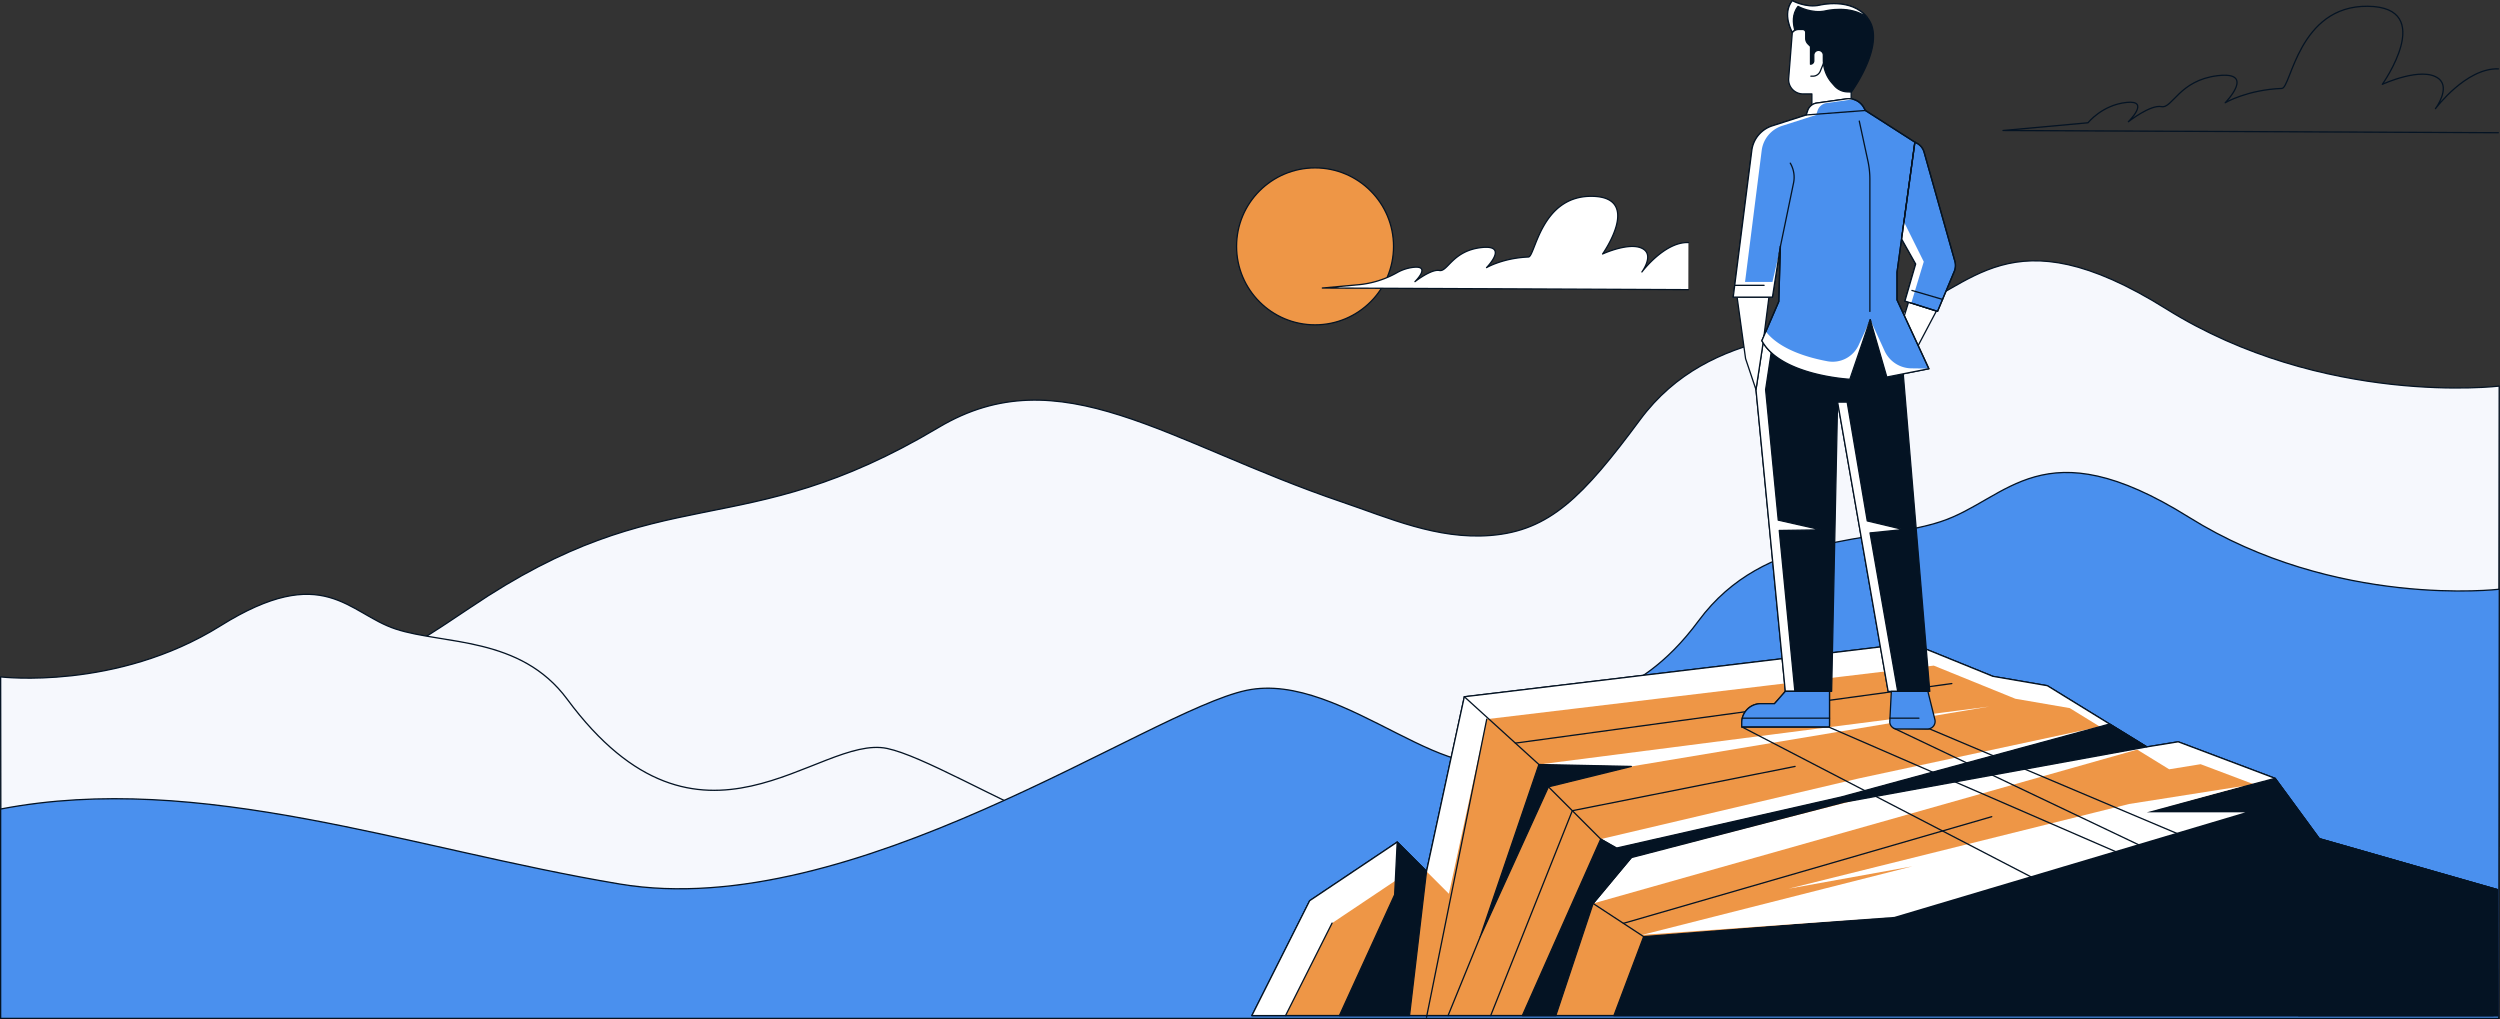<svg xmlns="http://www.w3.org/2000/svg" viewBox="0 0 1921.44 783.23"><rect x="0" y="0" width="1921.44" height="783.23" fill="#333333" stroke="none"/><defs><style>.cls-1{fill:#ee9646;}.cls-1,.cls-2,.cls-4,.cls-5,.cls-7,.cls-9{stroke:#041323;stroke-linecap:round;stroke-linejoin:round;}.cls-2{fill:#f6f8fd;}.cls-3,.cls-9{fill:#4a90ee;}.cls-4{fill:none;}.cls-5,.cls-6{fill:#fff;}.cls-7,.cls-8{fill:#041323;}</style></defs><g id="Layer_2" data-name="Layer 2"><g id="Illustrtions"><circle class="cls-1" cx="1010.72" cy="189.35" r="60.32"/><path class="cls-2" d="M1920.34,650.74l.47-354s-135,16.22-256-59.41-149.24-14.47-204.7,3.68-145.21,8.06-199.66,81.67c-44,59.41-69.55,85.2-114.74,88.85-41.16,3.33-78.66-13.62-114-25.61-134.76-45.72-217-113.06-310.43-57.35-153.47,91.55-209.56,36.6-360.09,138.56C133.41,621.42.5,621.8.5,621.8v91.58s1095.88,68.46,1919.84-62.64"/><path class="cls-2" d="M.81,753.65H1359.33V639.79c-108.79-20.84-222.49,21.7-336.71,40.79-126.54,21.15-287.52-94-340.71-105.32s-143.34,100.89-246-37.9c-35.9-48.54-95.07-41.89-131.64-53.85s-55.19-52.29-135-2.43S.5,520.25.5,520.25Z"/><path class="cls-3" d="M1920.5,782.73H.5V621.8c153.75-29.44,314.44,30.67,475.87,57.65C655.21,709.35,882.72,546.57,957.9,530.6s164,88.8,207.66,45.1,89.27-30.07,140-98.66,134.37-59.2,186-76.11,78-73.9,190.75-3.42,238.57,55.35,238.57,55.35Z"/><path class="cls-4" d="M1920.5,782.73H.5V621.8c153.75-29.44,314.44,30.67,475.87,57.65C655.21,709.35,882.72,546.57,957.9,530.6s164,88.8,207.66,45.1,89.27-30.07,140-98.66,134.37-59.2,186-76.11,78-73.9,190.75-3.42,238.57,55.35,238.57,55.35Z"/><path class="cls-5" d="M1297.61,222.62l-281.28-1.26,28.21-2.56a74.05,74.05,0,0,0,29.37-9.35,33.05,33.05,0,0,1,12.49-4c13.86-1.49,1.12,11,1.12,11s12.51-9.82,18.77-8.57,10.06-15,32-17.58,4.24,15.37,4.24,15.37,12.58-7.36,32.19-8.14c5.22-.21,9.39-47.09,48.73-46.66s8.27,44.33,8.27,44.33,22.66-10.46,32-3.27c6.93,5.35-1.79,17.08-1.79,17.08s17.43-23.32,35.75-22.59"/><polygon class="cls-1" points="962.15 780.58 1006.57 692.27 1073.85 647.2 1096.38 669.73 1125.45 535.5 1469.02 494.35 1531.73 519.83 1573.53 527.01 1649.95 574.04 1674.12 570.12 1748.58 598.21 1782.55 644.58 1919.5 683.77 1919.5 780.58 962.15 780.58"/><polygon class="cls-6" points="1023.79 709.49 1091.07 664.42 1113.6 686.95 1142.67 552.72 1486.24 511.57 1548.95 537.04 1590.75 544.23 1667.17 591.26 1691.34 587.34 1759.44 613.03 1748.58 598.21 1674.12 570.12 1649.95 574.04 1573.53 527.01 1531.73 519.83 1469.02 494.35 1125.45 535.5 1096.38 669.73 1073.85 647.2 1006.57 692.27 962.15 780.58 988.03 780.58 1023.79 709.49"/><line class="cls-4" x1="1112.93" y1="780.58" x2="1137.7" y2="719.86"/><line class="cls-4" x1="1096.38" y1="781.84" x2="1142.67" y2="552.72"/><line class="cls-4" x1="1164.68" y1="571.14" x2="1500.11" y2="525.37"/><polygon class="cls-6" points="1224.41 694.39 1649.95 574.04 1499.76 596.07 1253.8 659.12 1224.41 694.39"/><polygon class="cls-7" points="1240.41 780.58 1263.27 719.86 1455.96 704.68 1725.72 624.34 1649.95 624.34 1748.58 598.21 1782.55 644.58 1919.5 683.77 1919.5 780.58 1240.41 780.58"/><polygon class="cls-6" points="1261.97 718.56 1469.86 665.83 1374.63 683.04 1636.38 617.92 1724.13 604.1 1649.95 624.34 1725.72 624.34 1455.96 704.68 1261.97 718.56"/><polygon class="cls-6" points="1230.28 644.91 1428.94 598.21 1613.34 558.64 1414.97 612.58 1242.53 651.77 1230.28 644.91"/><polygon class="cls-6" points="1253.8 589.06 1528.94 543.04 1182.77 587.58 1253.8 589.06"/><polygon class="cls-7" points="1029.43 780.58 1071.89 687.69 1073.85 647.2 1096.38 669.73 1083.32 780.58 1029.43 780.58"/><polygon class="cls-7" points="1137.7 719.86 1182.77 587.58 1253.8 589.06 1190.11 604.74 1137.7 719.86"/><polygon class="cls-7" points="1170.03 780.58 1230.28 644.91 1242.53 651.77 1414.97 612.58 1621.38 556.46 1649.95 574.04 1417.42 616.5 1253.8 659.12 1224.41 694.39 1195.75 780.58 1170.03 780.58"/><polygon class="cls-4" points="962.15 780.58 1006.57 692.27 1073.85 647.2 1096.38 669.73 1125.45 535.5 1469.02 494.35 1531.73 519.83 1573.53 527.01 1649.95 574.04 1674.12 570.12 1748.58 598.21 1782.55 644.58 1919.5 683.77 1919.5 780.58 962.15 780.58"/><polygon class="cls-4" points="1338.67 558.64 1766.61 780.58 1916.25 780.58 1405.17 558.64 1338.67 558.64"/><polygon class="cls-4" points="1455.32 559.59 1919.5 780.58 1919.5 744.67 1483.19 560.28 1455.32 559.59"/><polyline class="cls-4" points="1125.45 535.5 1182.77 587.58 1190.11 604.74 1230.28 644.91 1253.8 659.12 1224.41 694.39 1263.27 719.86"/><polyline class="cls-4" points="1145.7 780.58 1208.45 623.08 1379.64 589.06"/><line class="cls-4" x1="988.03" y1="780.58" x2="1023.79" y2="709.49"/><line class="cls-4" x1="1247.71" y1="709.67" x2="1530.8" y2="627.68"/><path class="cls-8" d="M1462.78,287.3l20.41,244.07h-32l-38.86-222.49-4.58,222.49h-35.59l-22.54-231.88,5.47-36.08s17.07,21.71,66.71,28.08l15.67-45.8,12.74,44.09Z"/><path class="cls-4" d="M1462.78,287.3l20.41,244.07h-32l-38.86-222.49-4.58,222.49h-35.59l-22.54-231.88,5.47-36.08s17.07,21.71,66.71,28.08l15.67-45.8,12.74,44.09Z"/><polygon class="cls-8" points="1457.55 289.78 1462.9 288.72 1462.78 287.3 1457.15 288.41 1457.55 289.78"/><polygon class="cls-4" points="1457.55 289.78 1462.9 288.72 1462.78 287.3 1457.15 288.41 1457.55 289.78"/><path class="cls-8" d="M1429.14,291.49l11.69-34.16-3.37-11.64-15.32,44.76C1424.41,290.83,1426.72,291.18,1429.14,291.49Z"/><path class="cls-4" d="M1429.14,291.49l11.69-34.16-3.37-11.64-15.32,44.76C1424.41,290.83,1426.72,291.18,1429.14,291.49Z"/><path class="cls-6" d="M1361.52,269.41a41.49,41.49,0,0,1-6.44-6l-5.47,36.08,22.54,231.88h7.34l-12-123.66,32.17-.48-32.94-7.47L1357,299.49Z"/><path class="cls-4" d="M1361.52,269.41a41.49,41.49,0,0,1-6.44-6l-5.47,36.08,22.54,231.88h7.34l-12-123.66,32.17-.48-32.94-7.47L1357,299.49Z"/><polygon class="cls-6" points="1412.32 308.88 1451.18 531.37 1458.53 531.37 1437.25 409.58 1462.9 407 1435.13 400.37 1419.66 308.88 1412.32 308.88"/><polygon class="cls-4" points="1412.32 308.88 1451.18 531.37 1458.53 531.37 1437.25 409.58 1462.9 407 1435.13 400.37 1419.66 308.88 1412.32 308.88"/><line class="cls-4" x1="1433.05" y1="308.88" x2="1384.07" y2="308.88"/><path class="cls-5" d="M1377.53,24.83l-2.81,35.52a11,11,0,0,0,10.93,11.84h6.91V88.35h30.21V22.22h-43.11Z"/><polygon class="cls-5" points="1335.08 228.3 1341.61 275.65 1349.61 299.49 1355.09 263.41 1359.57 228.3 1335.08 228.3"/><polygon class="cls-5" points="1488.26 239.04 1462.78 287.3 1456.4 266.02 1466.86 232.22 1488.26 239.04"/><path class="cls-8" d="M1422.93,70.72s26.62-36.42,13.23-55.85c-11.93-17.31-37.4-10.94-37.4-10.94C1388,6.38,1377.53.5,1377.53.5c-8.16,10.29,0,24.33,0,24.33l.15-.15a6.77,6.77,0,0,1,4.77-2h3.12a2.25,2.25,0,0,1,2.25,2.25v4.53a6.06,6.06,0,0,0,1.79,4.31l1.89,1.89V49.33h0a2.54,2.54,0,0,0,2.53-2.54v-4.4a3.67,3.67,0,0,1,3.67-3.68h0a3.67,3.67,0,0,1,3.67,3.68v3.74A26.72,26.72,0,0,0,1408,63.74l1.92,2.19a13.68,13.68,0,0,0,9.83,4.67Z"/><path class="cls-4" d="M1422.93,70.72s26.62-36.42,13.23-55.85c-11.93-17.31-37.4-10.94-37.4-10.94C1388,6.38,1377.53.5,1377.53.5c-8.16,10.29,0,24.33,0,24.33l.15-.15a6.77,6.77,0,0,1,4.77-2h3.12a2.25,2.25,0,0,1,2.25,2.25v4.53a6.06,6.06,0,0,0,1.79,4.31l1.89,1.89V49.33h0a2.54,2.54,0,0,0,2.53-2.54v-4.4a3.67,3.67,0,0,1,3.67-3.68h0a3.67,3.67,0,0,1,3.67,3.68v3.74A26.72,26.72,0,0,0,1408,63.74l1.92,2.19a13.68,13.68,0,0,0,9.83,4.67Z"/><path class="cls-6" d="M1381.94,4.91s10.45,5.87,21.23,3.42c0,0,19.17-4.78,32,5.26-12.28-15.69-36.45-9.66-36.45-9.66C1388,6.38,1377.53.5,1377.53.5c-8.16,10.29,0,24.33,0,24.33l1.86-1.86C1378,18,1377.25,10.81,1381.94,4.91Z"/><path class="cls-4" d="M1381.94,4.91s10.45,5.87,21.23,3.42c0,0,19.17-4.78,32,5.26-12.28-15.69-36.45-9.66-36.45-9.66C1388,6.38,1377.53.5,1377.53.5c-8.16,10.29,0,24.33,0,24.33l1.86-1.86C1378,18,1377.25,10.81,1381.94,4.91Z"/><path class="cls-3" d="M1362.12,96.73l26.11-8.38,1.16-3.42a8.56,8.56,0,0,1,6.9-5.72l22.8-3.21a13.19,13.19,0,0,1,13.44,6.76l1.18,2.16,38,24.33L1458,209.19V230.5l24.49,52.91-32.33,6.37-12.74-44.09-15.67,45.8s-53.16-2.69-67.61-29.64l13-30.12,1.23-42.38-6.12,39h-30.13l14.28-112.68A22.86,22.86,0,0,1,1362.12,96.73Z"/><path class="cls-4" d="M1362.12,96.73l26.11-8.38,1.16-3.42a8.56,8.56,0,0,1,6.9-5.72l22.8-3.21a13.19,13.19,0,0,1,13.44,6.76l1.18,2.16,38,24.33L1458,209.19V230.5l24.49,52.91-32.33,6.37-12.74-44.09-15.67,45.8s-53.16-2.69-67.61-29.64l13-30.12,1.23-42.38-6.12,39h-30.13l14.28-112.68A22.86,22.86,0,0,1,1362.12,96.73Z"/><path class="cls-6" d="M1482.53,283.41l-.06-.13L1469,283.1a22.92,22.92,0,0,1-20.54-13.39l-11-24,12.74,44.09Z"/><path class="cls-6" d="M1404.61,277.67c-15.24-2.82-36.7-9.1-47.41-22.83l-3,7c14.45,26.95,67.61,29.64,67.61,29.64l15.67-45.8-8.94,19.5A22,22,0,0,1,1404.61,277.67Z"/><polygon class="cls-6" points="1367.98 191.97 1362.27 216.67 1333.61 216.67 1332.14 228.3 1362.27 228.3 1367.98 191.97"/><path class="cls-6" d="M1369.71,96.72l26.11-8.37,1.16-3.42a8.57,8.57,0,0,1,6.9-5.72l20.47-2.88a12.89,12.89,0,0,0-5.26-.33l-22.8,3.21a8.56,8.56,0,0,0-6.9,5.72l-1.16,3.42-26.11,8.37a22.89,22.89,0,0,0-15.7,18.9L1332.14,228.3h7.59L1354,115.62A22.89,22.89,0,0,1,1369.71,96.72Z"/><path class="cls-3" d="M1471.76,109.25l1.52.82a11.19,11.19,0,0,1,5.53,6.86l23.65,83.82a12,12,0,0,1-.48,7.9l-12.83,30.67-25.07-7.92,8.25-28.49-10.8-19.19Z"/><path class="cls-4" d="M1471.76,109.25l1.52.82a11.19,11.19,0,0,1,5.53,6.86l23.65,83.82a12,12,0,0,1-.48,7.9l-12.83,30.67-25.07-7.92,8.25-28.49-10.8-19.19Z"/><polygon class="cls-6" points="1463.34 170.54 1478.56 201.14 1469.06 232.62 1464.08 231.4 1472.33 202.91 1461.54 183.72 1463.34 170.54"/><path class="cls-4" d="M1471.76,109.25l1.52.82a11.19,11.19,0,0,1,5.53,6.86l23.65,83.82a12,12,0,0,1-.48,7.9l-12.83,30.67-25.07-7.92,8.25-28.49-10.8-19.19Z"/><path class="cls-3" d="M1406.11,531.37V557.7a.94.94,0,0,1-.94.94h-66.5v-3.18a14.62,14.62,0,0,1,14.61-14.62h10.54l8.33-9.47Z"/><path class="cls-4" d="M1406.11,531.37V557.7a.94.94,0,0,1-.94.94h-66.5v-3.18a14.62,14.62,0,0,1,14.61-14.62h10.54l8.33-9.47Z"/><path class="cls-3" d="M1406.11,531.37V557.7a.94.94,0,0,1-.94.94h-66.5v-3.18a14.62,14.62,0,0,1,14.61-14.62h10.54l8.33-9.47Z"/><path class="cls-4" d="M1406.11,531.37V557.7a.94.94,0,0,1-.94.94h-66.5v-3.18a14.62,14.62,0,0,1,14.61-14.62h10.54l8.33-9.47Z"/><line class="cls-3" x1="1339.09" y1="551.97" x2="1406.11" y2="551.97"/><line class="cls-4" x1="1339.09" y1="551.97" x2="1406.11" y2="551.97"/><path class="cls-3" d="M1453.63,531.37l-1.17,23.09a5.53,5.53,0,0,0,5.53,5.82h23.46a5.82,5.82,0,0,0,5.65-7.23l-5.38-21.68Z"/><path class="cls-4" d="M1453.63,531.37l-1.17,23.09a5.53,5.53,0,0,0,5.53,5.82h23.46a5.82,5.82,0,0,0,5.65-7.23l-5.38-21.68Z"/><line class="cls-9" x1="1452.58" y1="551.97" x2="1474.82" y2="551.97"/><line class="cls-5" x1="1333.28" y1="219.29" x2="1355.82" y2="219.29"/><line class="cls-5" x1="1493" y1="230.1" x2="1469.47" y2="223.23"/><path class="cls-4" d="M1437.14,239.32V137.79a66.45,66.45,0,0,0-1.52-14.13L1429,93.09"/><line class="cls-5" x1="1388.23" y1="88.35" x2="1433.71" y2="84.92"/><path class="cls-4" d="M1368.39,189.35l10.09-48.76a21.44,21.44,0,0,0-2.5-15.17h0"/><path class="cls-5" d="M1391.82,58.55h1.47a6.19,6.19,0,0,0,5.74-3.86l2.46-6"/><path class="cls-4" d="M1362.12,96.73l26.11-8.38,1.16-3.42a8.56,8.56,0,0,1,6.9-5.72l22.8-3.21a13.19,13.19,0,0,1,13.44,6.76l1.18,2.16,38,24.33L1458,209.19V230.5l24.49,52.91-32.33,6.37-12.74-44.09-15.67,45.8s-53.16-2.69-67.61-29.64l13-30.12,1.23-42.38-6.12,39h-30.13l14.28-112.68A22.86,22.86,0,0,1,1362.12,96.73Z"/><path class="cls-4" d="M1920.16,102l-380.7-1.7,65.34-5.94s10.74-13.6,29.5-15.63,1.51,14.82,1.51,14.82,16.94-13.28,25.41-11.6,13.62-20.29,43.26-23.79,5.75,20.81,5.75,20.81,17-10,43.56-11c7.07-.28,12.71-63.73,66-63.15s11.2,60,11.2,60,30.67-14.15,43.26-4.42c9.37,7.24-2.42,23.11-2.42,23.11s23.58-31.55,48.38-30.57"/></g></g></svg>
